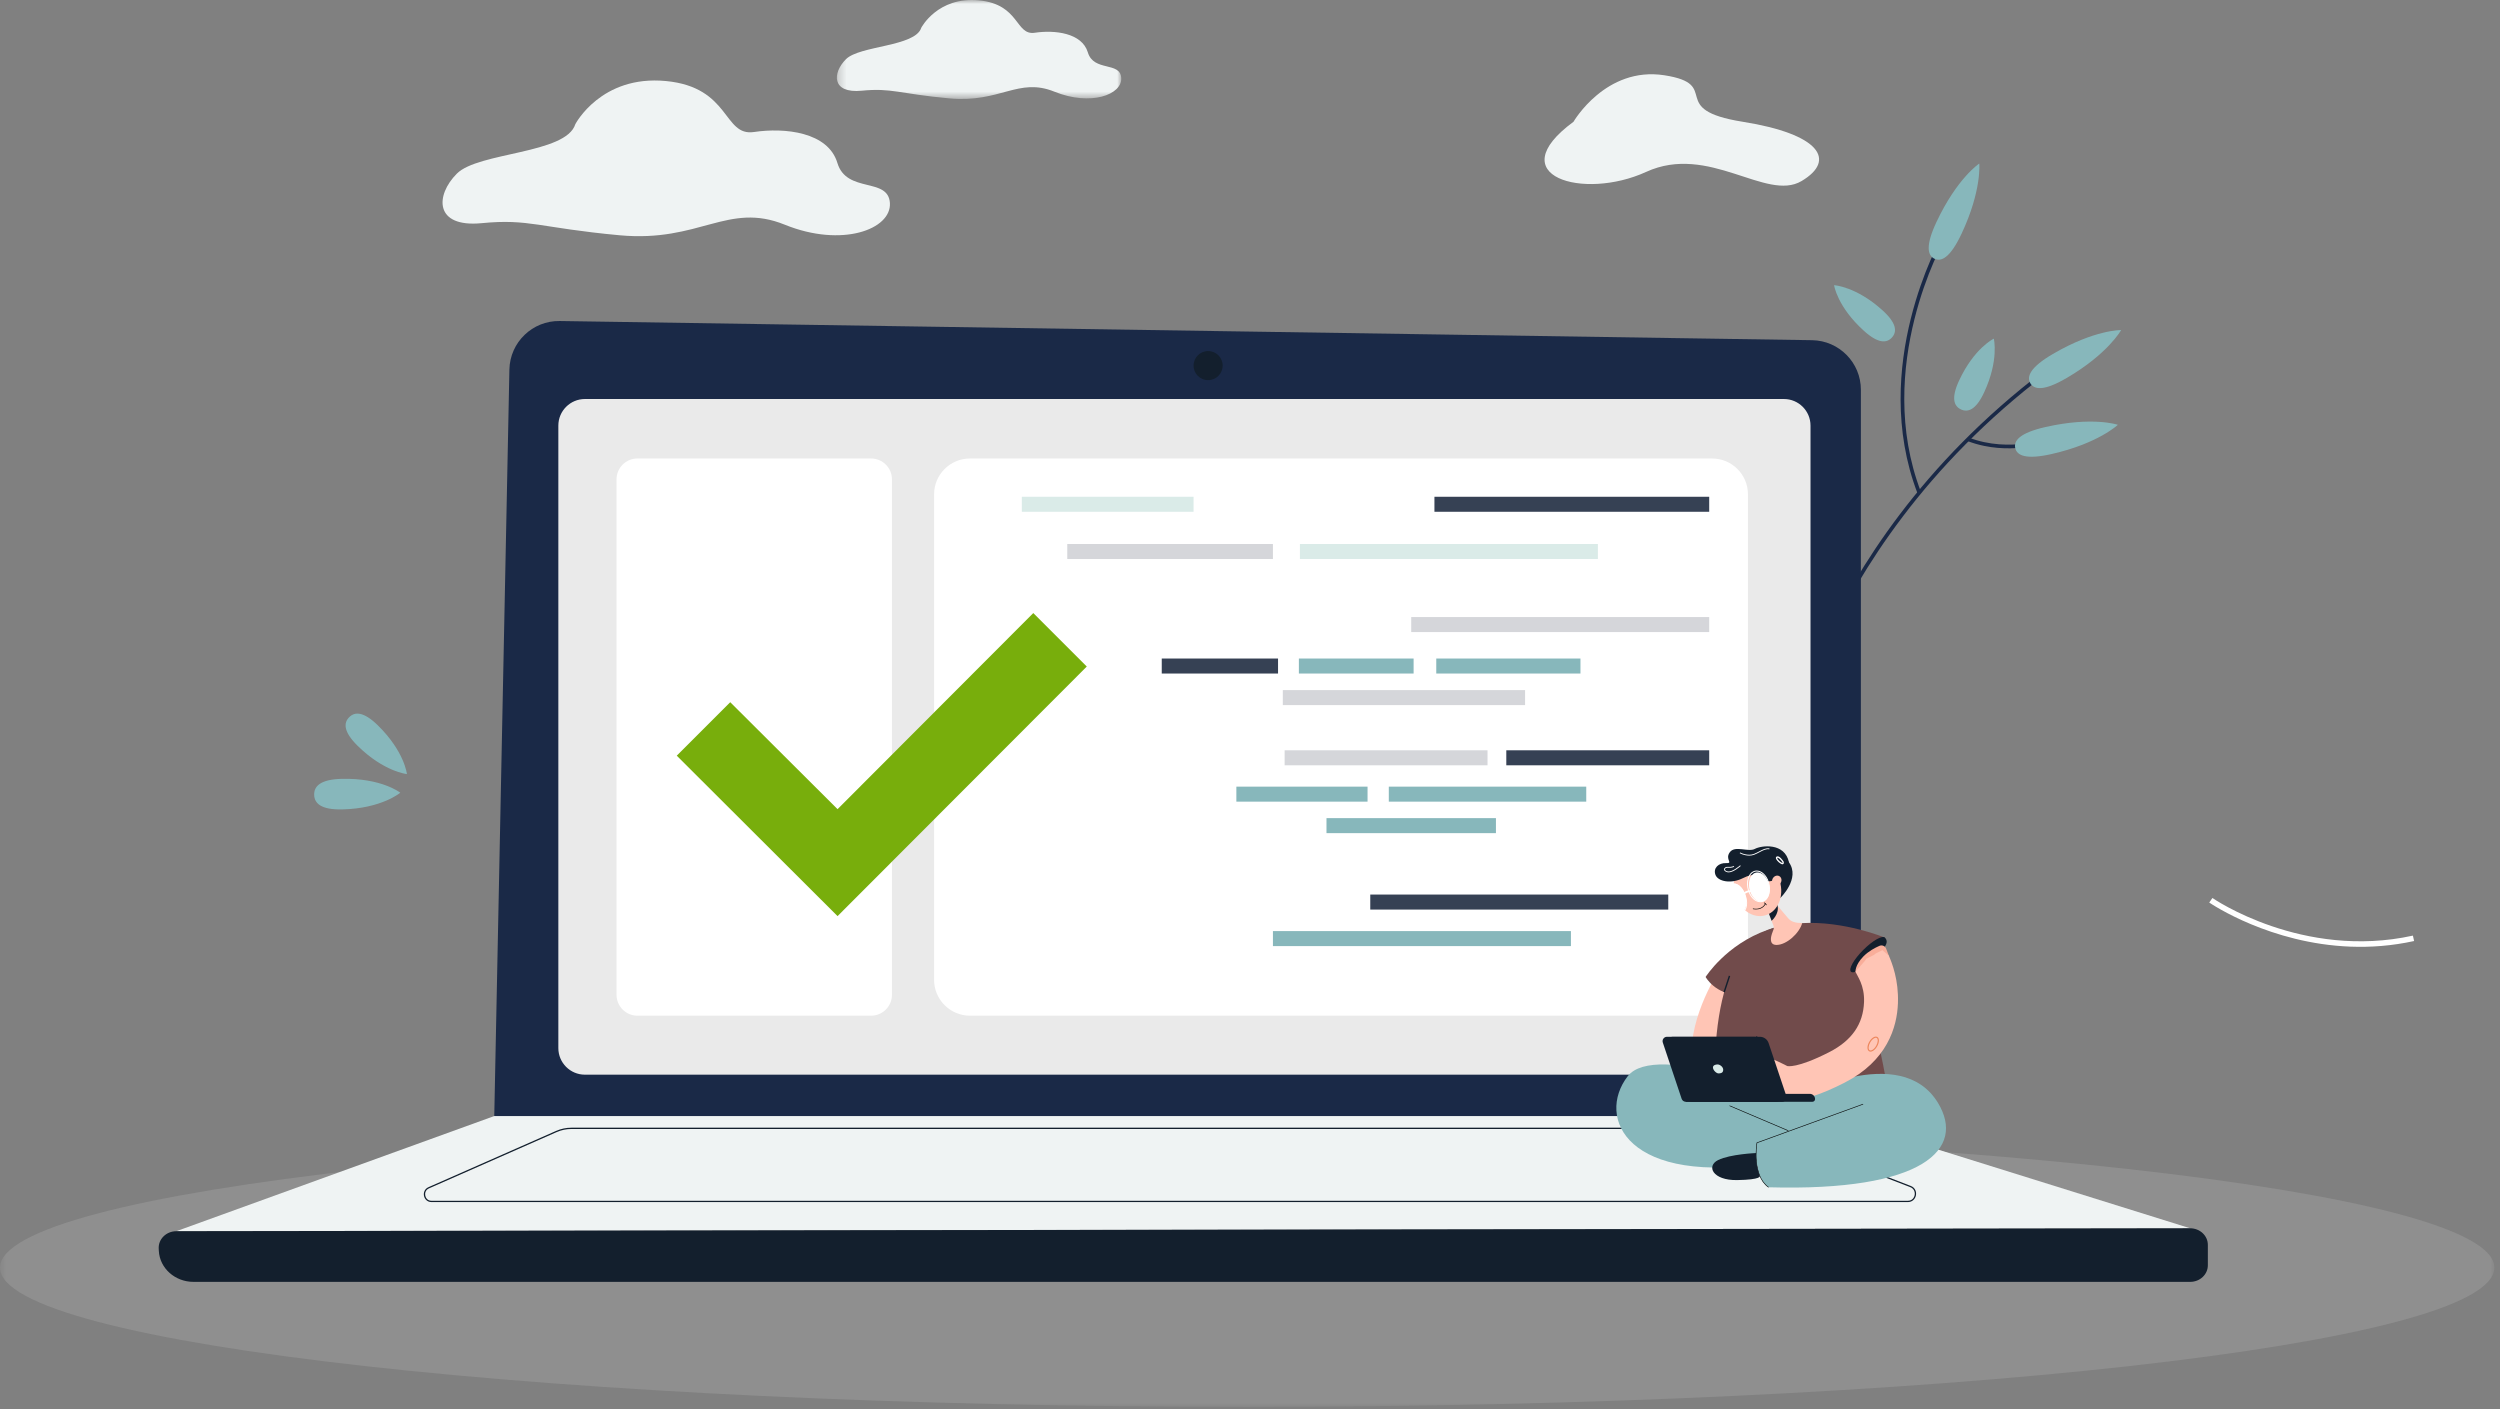 <?xml version="1.0" encoding="UTF-8"?>
<svg width="314px" height="177px" viewBox="0 0 314 177" version="1.1" xmlns="http://www.w3.org/2000/svg" xmlns:xlink="http://www.w3.org/1999/xlink">
    <rect x="0" y="0" width="314" height="177" fill="#808080" stroke="none"/>
    <title>1D16E849-F677-442C-8091-0F208798AEAE</title>
    <defs>
        <polygon id="path-1" points="0 0 313.294 0 313.294 34.988 0 34.988"></polygon>
        <polygon id="path-3" points="0 0 35.725 0 35.725 12.432 0 12.432"></polygon>
    </defs>
    <g id="Registration-" stroke="none" stroke-width="1" fill="none" fill-rule="evenodd">
        <g id="Registration---Broker-Account---Success" transform="translate(-565, -220)">
            <g id="Group-2" transform="translate(414, 220)">
                <g id="Group-139" transform="translate(307.647, 88.354) scale(-1, 1) translate(-307.647, -88.354) translate(151, 0)">
                    <g id="Group-3" transform="translate(0, 141.72)">
                        <mask id="mask-2" fill="white">
                            <use xlink:href="#path-1"></use>
                        </mask>
                        <g id="Clip-2"></g>
                        <path d="M313.294,17.494 C313.294,27.155 243.161,34.988 156.647,34.988 C70.133,34.988 -5.60581957e-05,27.155 -5.60581957e-05,17.494 C-5.60581957e-05,7.832 70.133,0 156.647,0 C243.161,0 313.294,7.832 313.294,17.494" id="Fill-1" fill="#EAEAEA" opacity="0.381" mask="url(#mask-2)"></path>
                    </g>
                    <path d="M270.373,97.824 C273.078,97.89 273.861,98.769 273.835,99.829 C273.81,100.889 272.984,101.728 270.279,101.662 C265.353,101.542 263.018,99.565 263.018,99.565 C263.018,99.565 265.374,97.702 270.373,97.824" id="Fill-23" fill="#87B7BB"></path>
                    <path d="M265.824,91.116 C267.64,89.333 268.746,89.379 269.445,90.091 C270.144,90.802 270.171,91.909 268.356,93.693 C265.049,96.942 262.185,97.224 262.185,97.224 C262.185,97.224 262.47,94.412 265.824,91.116" id="Fill-25" fill="#87B7BB"></path>
                    <path d="M241.032,15.596 C241.032,15.596 237.811,9.401 229.66,10.177 C221.51,10.953 222.48,17.163 218.599,16.581 C214.718,15.999 209.284,16.581 208.12,20.462 C206.955,24.343 201.716,22.208 201.522,25.507 C201.328,28.806 207.538,31.135 214.718,28.224 C221.898,25.313 225.391,30.486 235.482,29.549 C245.573,28.612 246.823,27.448 252.796,28.03 C258.769,28.612 258.627,24.523 255.91,21.806 C253.193,19.089 242.196,19.347 241.032,15.596" id="Fill-27" fill="#EFF3F3"></path>
                    <g id="Group-31" transform="translate(172.462, 0)">
                        <mask id="mask-4" fill="white">
                            <use xlink:href="#path-3"></use>
                        </mask>
                        <g id="Clip-30"></g>
                        <path d="M25.122,3.488 C25.122,3.488 23.074,-0.451 17.892,0.043 C12.71,0.536 13.327,4.484 10.86,4.114 C8.392,3.744 4.938,4.114 4.198,6.582 C3.457,9.049 0.126,7.692 0.003,9.79 C-0.121,11.887 3.827,13.367 8.392,11.517 C12.957,9.666 15.178,12.954 21.593,12.359 C28.009,11.764 28.804,11.023 32.601,11.393 C36.399,11.764 36.308,9.163 34.581,7.436 C32.854,5.709 25.862,5.873 25.122,3.488" id="Fill-29" fill="#EFF3F3" mask="url(#mask-4)"></path>
                    </g>
                    <path d="M115.663,15.295 C115.663,15.295 111.628,8.306 104.246,9.454 C96.864,10.603 104.082,13.753 94.403,15.295 C84.725,16.836 82.592,20.117 87.022,22.742 C91.451,25.367 98.669,17.985 106.543,21.593 C114.417,25.203 124.948,22.12 115.663,15.295" id="Fill-32" fill="#EFF3F3"></path>
                    <path d="M79.191,41.548 C77.374,43.192 76.311,43.104 75.667,42.391 C75.022,41.679 75.041,40.613 76.858,38.969 C80.168,35.974 82.935,35.817 82.935,35.817 C82.935,35.817 82.55,38.51 79.191,41.548" id="Fill-34" fill="#87B7BB"></path>
                    <path d="M89.746,97.779 L89.285,97.834 C89.277,97.763 88.391,90.62 83.897,80.82 C79.75,71.778 71.595,58.559 56.292,46.935 L56.572,46.566 C71.96,58.254 80.158,71.55 84.327,80.646 C88.847,90.508 89.738,97.708 89.746,97.779" id="Fill-36" fill="#1A2947"></path>
                    <path d="M72.458,61.955 L72.025,61.789 C78.039,46.057 69.183,30.306 69.093,30.149 L69.495,29.918 C69.586,30.077 78.552,46.013 72.458,61.955" id="Fill-38" fill="#1A2947"></path>
                    <path d="M64.091,56.005 C59.479,56.961 55.514,55.375 55.469,55.356 L55.644,54.927 C55.695,54.948 60.775,56.974 66.042,54.952 L66.209,55.385 C65.496,55.659 64.786,55.861 64.091,56.005" id="Fill-40" fill="#1A2947"></path>
                    <path d="M55.463,44.466 C58.315,46.135 58.77,47.304 58.286,48.133 C57.8,48.962 56.559,49.137 53.707,47.468 C48.511,44.428 46.879,41.457 46.879,41.457 C46.879,41.457 50.192,41.382 55.463,44.466" id="Fill-42" fill="#87B7BB"></path>
                    <path d="M56.382,53.635 C59.605,54.367 60.391,55.344 60.178,56.28 C59.966,57.217 58.835,57.759 55.612,57.027 C49.742,55.695 47.29,53.355 47.29,53.355 C47.29,53.355 50.426,52.284 56.382,53.635" id="Fill-44" fill="#87B7BB"></path>
                    <path d="M67.236,47.808 C68.268,50.031 67.869,51.019 66.997,51.424 C66.126,51.828 65.113,51.495 64.081,49.272 C62.202,45.223 62.871,42.534 62.871,42.534 C62.871,42.534 65.329,43.7 67.236,47.808" id="Fill-46" fill="#87B7BB"></path>
                    <path d="M70.071,27.88 C71.477,30.87 71.191,32.091 70.322,32.5 C69.453,32.909 68.33,32.351 66.924,29.36 C64.361,23.913 64.697,20.54 64.697,20.54 C64.697,20.54 67.471,22.353 70.071,27.88" id="Fill-48" fill="#87B7BB"></path>
                    <path d="M34.297,114.278 C35.256,113.741 35.788,113.376 35.812,113.359 L35.414,112.788 C35.302,112.866 24.079,120.56 10.233,117.513 L10.083,118.193 C21.24,120.649 30.725,116.278 34.297,114.278" id="Fill-64" fill="#FFFFFF"></path>
                    <path d="M245.072,154.269 L85.723,152.441 C82.311,152.402 79.567,149.625 79.567,146.214 L79.567,48.955 C79.567,45.553 82.297,42.78 85.699,42.728 L242.993,40.319 C246.42,40.267 249.245,42.994 249.314,46.42 L251.371,147.916 C251.441,151.432 248.589,154.31 245.072,154.269" id="Fill-68" fill="#1A2947"></path>
                    <path d="M239.826,134.98 L89.233,134.98 C87.389,134.98 85.893,133.485 85.893,131.64 L85.893,53.456 C85.893,51.612 87.389,50.116 89.233,50.116 L239.826,50.116 C241.671,50.116 243.166,51.612 243.166,53.456 L243.166,131.64 C243.166,133.485 241.671,134.98 239.826,134.98" id="Fill-70" fill="#EAEAEA"></path>
                    <polygon id="Fill-72" fill="#EFF3F3" points="83.367 140.176 38.209 154.273 291.15 154.64 251.213 140.176"></polygon>
                    <path d="M35.989,156.354 L35.989,158.922 C35.989,160.072 36.982,161.003 38.206,161.003 L288.99,161.003 C291.315,161.003 293.232,159.29 293.346,157.109 L293.361,156.823 C293.422,155.636 292.415,154.642 291.15,154.64 L38.209,154.273 C36.984,154.271 35.989,155.203 35.989,156.354" id="Fill-74" fill="#131F2D"></path>
                    <path d="M159.728,45.92 C159.728,44.911 160.546,44.093 161.555,44.093 C162.564,44.093 163.382,44.911 163.382,45.92 C163.382,46.929 162.564,47.747 161.555,47.747 C160.546,47.747 159.728,46.929 159.728,45.92" id="Fill-76" fill="#131F2D"></path>
                    <path d="M191.461,127.571 L98.263,127.571 C95.77,127.571 93.749,125.55 93.749,123.057 L93.749,62.098 C93.749,59.605 95.77,57.585 98.263,57.585 L191.461,57.585 C193.953,57.585 195.974,59.605 195.974,62.098 L195.974,123.057 C195.974,125.55 193.953,127.571 191.461,127.571" id="Fill-78" fill="#FFFFFF"></path>
                    <path d="M233.231,127.571 L203.889,127.571 C202.439,127.571 201.263,126.395 201.263,124.945 L201.263,60.21 C201.263,58.76 202.439,57.585 203.889,57.585 L233.231,57.585 C234.681,57.585 235.857,58.76 235.857,60.21 L235.857,124.945 C235.857,126.395 234.681,127.571 233.231,127.571" id="Fill-80" fill="#FFFFFF"></path>
                    <polygon id="Path" fill="#78AE0C" transform="translate(202.544, 96.033) scale(-1, 1) translate(-202.544, -96.033) " points="228.294 83.717 196.991 115.065 176.794 94.913 183.511 88.196 196.991 101.63 221.576 77"></polygon>
                    <polygon id="Fill-82" fill="#364154" points="98.618 64.279 133.129 64.279 133.129 62.394 98.618 62.394"></polygon>
                    <polygon id="Fill-84" fill="#D5D6DA" points="98.618 79.387 136.046 79.387 136.046 77.502 98.618 77.502"></polygon>
                    <polygon id="Fill-85" fill="#364154" points="98.618 96.122 124.102 96.122 124.102 94.237 98.618 94.237"></polygon>
                    <polygon id="Fill-86" fill="#D5D6DA" points="126.461 96.122 151.945 96.122 151.945 94.237 126.461 94.237"></polygon>
                    <polygon id="Fill-87" fill="#364154" points="103.76 114.242 141.188 114.242 141.188 112.356 103.76 112.356"></polygon>
                    <polygon id="Fill-88" fill="#87B7BB" points="115.986 118.83 153.414 118.83 153.414 116.945 115.986 116.945"></polygon>
                    <polygon id="Fill-89" fill="#87B7BB" points="114.061 100.687 138.86 100.687 138.86 98.802 114.061 98.802"></polygon>
                    <polygon id="Fill-90" fill="#87B7BB" points="141.53 100.687 158.007 100.687 158.007 98.802 141.53 98.802"></polygon>
                    <polygon id="Fill-91" fill="#87B7BB" points="125.404 104.643 146.687 104.643 146.687 102.757 125.404 102.757"></polygon>
                    <polygon id="Fill-92" fill="#87B7BB" points="114.788 84.596 132.899 84.596 132.899 82.711 114.788 82.711"></polygon>
                    <polygon id="Fill-93" fill="#D5D6DA" points="121.744 88.561 152.173 88.561 152.173 86.676 121.744 86.676"></polygon>
                    <polygon id="Fill-94" fill="#87B7BB" points="135.745 84.596 150.155 84.596 150.155 82.711 135.745 82.711"></polygon>
                    <polygon id="Fill-95" fill="#364154" points="152.772 84.596 167.378 84.596 167.378 82.711 152.772 82.711"></polygon>
                    <polygon id="Fill-96" fill="#DAEBE8" points="112.598 70.213 150.026 70.213 150.026 68.327 112.598 68.327"></polygon>
                    <polygon id="Fill-97" fill="#D5D6DA" points="153.414 70.213 179.246 70.213 179.246 68.327 153.414 68.327"></polygon>
                    <polygon id="Fill-98" fill="#DAEBE8" points="163.382 64.279 184.953 64.279 184.953 62.394 163.382 62.394"></polygon>
                    <path d="M93.3,141.801 C92.64,141.801 91.993,141.922 91.376,142.16 L73.357,149.108 C72.887,149.29 72.745,149.737 72.812,150.1 C72.874,150.431 73.134,150.818 73.664,150.818 L259.101,150.818 C259.576,150.818 259.817,150.473 259.88,150.177 C259.943,149.877 259.86,149.456 259.417,149.261 L243.383,142.193 C242.793,141.933 242.168,141.801 241.524,141.801 L93.3,141.801 Z M259.101,150.981 L73.664,150.981 C73.075,150.981 72.731,150.554 72.652,150.13 C72.572,149.7 72.741,149.171 73.298,148.956 L91.317,142.008 C91.953,141.763 92.62,141.638 93.3,141.638 L241.524,141.638 C242.191,141.638 242.838,141.775 243.449,142.044 L259.483,149.112 C259.981,149.331 260.121,149.822 260.039,150.211 C259.959,150.594 259.637,150.981 259.101,150.981 L259.101,150.981 Z" id="Fill-99" fill="#131F2D"></path>
                    <path d="M97.425,121.956 C97.797,122.619 101.534,128.408 100.752,134.071 L96.684,132.6 L94.826,124.967 L97.425,121.956 Z" id="Fill-100" fill="#FFC5B5"></path>
                    <path d="M81.181,119.583 C81.181,119.583 83.681,115.101 89.764,116.34 C95.848,117.579 99.168,126.287 97.518,143.534 C97.518,143.534 87.853,139.691 75.286,142.789 C75.286,142.789 77.355,126.086 81.181,119.583" id="Fill-101" fill="#714B4B"></path>
                    <path d="M76.541,117.772 L80.818,122.041 C80.818,122.041 91.78,125.002 94.826,124.967 C97.87,124.932 99.069,122.706 99.069,122.706 C99.069,122.706 96.499,118.636 91.299,116.796 C90.811,116.622 90.3,116.469 89.765,116.34 C88.867,116.125 87.954,116 87.048,115.946 C81.665,115.626 76.541,117.772 76.541,117.772" id="Fill-102" fill="#714B4B"></path>
                    <path d="M76.541,117.772 C75.858,118.515 76.912,119.326 78.093,120.505 C79.274,121.684 80.493,122.371 80.817,122.041 C81.141,121.71 80.447,120.486 79.266,119.307 C78.085,118.128 76.855,117.431 76.541,117.772" id="Fill-103" fill="#131F2D"></path>
                    <path d="M80.249,122.058 C80.249,122.058 80.312,121.206 79.241,120.117 C78.595,119.461 77.778,119.033 77.23,118.796 C76.905,118.655 76.528,118.813 76.399,119.146 L76.056,120.03 L77.652,121.058 L80.249,122.058 Z" id="Fill-104" fill="#F9AE9A"></path>
                    <path d="M87.805,137.871 C87.805,137.871 74.613,130.721 69.884,138.52 C66.384,144.293 71.645,149.67 91.162,149.123 C91.162,149.123 93.091,148.22 92.621,143.534 C92.435,141.677 87.805,137.871 87.805,137.871" id="Fill-105" fill="#87B7BB"></path>
                    <path d="M87.805,137.871 C87.805,137.871 105.375,130.673 108.852,135.173 C112.848,140.343 109.016,149.123 90.495,145.985 L88.238,143.534 L87.805,137.871 Z" id="Fill-106" fill="#87B7BB"></path>
                    <path d="M91.184,149.154 L91.141,149.094 C93.19,147.631 92.639,143.877 92.589,143.561 L79.271,138.714 L79.296,138.645 L92.654,143.506 L92.658,143.528 C92.665,143.568 93.351,147.607 91.184,149.154" id="Fill-107" fill="#020202"></path>
                    <path d="M92.734,144.823 C92.734,144.823 95.972,144.955 97.493,145.701 C99.014,146.447 98.202,148.268 95.113,148.219 C92.025,148.17 92.259,147.711 92.259,147.711 C92.259,147.711 92.846,146.112 92.734,144.823" id="Fill-108" fill="#131F2D"></path>
                    <path d="M88.589,138.213 C89.661,138.213 90.542,137.942 91.256,137.403 C92.605,136.386 92.856,134.764 92.66,133.684 L91.369,132.933 C91.305,132.579 88.815,133.895 88.819,133.894 C88.807,133.897 87.63,134.238 83.548,132.152 C80.706,130.7 79.274,128.639 79.17,125.851 C79.091,123.75 80.028,122.57 80.249,122.058 C80.278,121.99 78.875,120.584 78.915,120.441 L77.864,119.906 C77.898,119.786 76.853,119.374 76.868,119.339 L76.056,120.03 C75.656,120.957 74.804,123.084 74.914,126.014 C75.028,129.058 76.285,133.26 81.625,135.989 C84.537,137.477 86.822,138.213 88.589,138.213" id="Fill-109" fill="#FFC5B5"></path>
                    <path d="M89.455,138.384 L100.84,138.384 C101.078,138.384 101.29,138.233 101.365,138.008 L103.731,130.942 C103.85,130.587 103.584,130.219 103.206,130.219 L92.257,130.219 C91.758,130.219 91.315,130.536 91.158,131.007 L88.929,137.661 C88.81,138.017 89.077,138.384 89.455,138.384" id="Fill-110" fill="#131F2D"></path>
                    <path d="M90.169,138.384 L101.555,138.384 C101.793,138.384 102.005,138.233 102.08,138.008 L104.446,130.942 C104.565,130.587 104.298,130.219 103.921,130.219 L92.972,130.219 C92.473,130.219 92.03,130.536 91.872,131.007 L89.644,137.661 C89.525,138.017 89.792,138.384 90.169,138.384" id="Fill-111" fill="#131F2D"></path>
                    <path d="M98.147,134.071 C98.147,133.802 97.837,133.693 97.567,133.693 C97.297,133.693 96.856,133.987 96.859,134.363 C96.862,134.769 97.179,134.822 97.449,134.822 C97.719,134.822 98.147,134.412 98.147,134.071" id="Fill-112" fill="#DAEBE8"></path>
                    <path d="M85.984,137.386 L101.56,137.386 L101.56,138.384 L85.658,138.384 C85.472,138.384 85.322,138.234 85.322,138.048 C85.322,137.682 85.618,137.386 85.984,137.386" id="Fill-113" fill="#131F2D"></path>
                    <path d="M90.943,133.839 C90.938,133.839 90.933,133.838 90.929,133.837 C90.898,133.829 90.88,133.797 90.888,133.767 C90.911,133.681 91.455,131.64 91.823,130.979 C92.198,130.303 92.66,130.169 92.68,130.164 C92.711,130.155 92.741,130.174 92.75,130.204 C92.758,130.234 92.741,130.265 92.71,130.274 C92.706,130.275 92.273,130.404 91.922,131.034 C91.562,131.683 91.004,133.775 90.998,133.796 C90.992,133.822 90.968,133.839 90.943,133.839" id="Fill-114" fill="#131F2D"></path>
                    <path d="M89.296,137.443 C89.265,137.443 89.239,137.417 89.239,137.386 C89.239,137.354 89.265,137.329 89.296,137.329 C89.655,137.329 89.744,137.184 89.745,137.183 L90.628,134.543 C90.638,134.513 90.67,134.496 90.701,134.507 C90.73,134.517 90.747,134.549 90.736,134.579 L89.849,137.229 C89.841,137.246 89.73,137.443 89.296,137.443" id="Fill-115" fill="#131F2D"></path>
                    <path d="M77.689,130.34 C77.648,130.34 77.612,130.35 77.58,130.368 C77.38,130.485 77.413,130.937 77.652,131.356 C77.819,131.648 78.059,131.872 78.265,131.927 C78.343,131.948 78.409,131.943 78.462,131.912 C78.663,131.795 78.63,131.343 78.391,130.924 C78.223,130.632 77.983,130.408 77.778,130.353 C77.746,130.344 77.717,130.34 77.689,130.34 M78.353,132.088 C78.313,132.088 78.27,132.082 78.226,132.07 C77.981,132.004 77.712,131.759 77.524,131.429 C77.235,130.925 77.227,130.403 77.506,130.24 C77.593,130.189 77.7,130.179 77.816,130.21 C78.061,130.276 78.331,130.521 78.519,130.851 C78.807,131.355 78.815,131.878 78.536,132.04 C78.482,132.072 78.42,132.088 78.353,132.088" id="Fill-116" fill="#EC865C"></path>
                    <path d="M86.954,115.936 C87.702,115.914 88.269,115.837 88.7,115.331 L90.031,113.764 L90.419,113.308 L92.698,110.627 L91.501,113.762 L90.782,115.644 L90.555,116.24 C90.4,116.644 90.604,116.833 90.748,117.306 C90.806,117.497 91.199,118.677 90.176,118.684 C88.901,118.693 87.289,117.211 86.935,115.932 C86.941,115.933 86.947,115.936 86.954,115.936" id="Fill-117" fill="#FFC5B5"></path>
                    <path d="M89.661,112.758 C89.661,112.758 87.151,110.346 88.599,108.31 C90.047,106.275 90.409,111.578 90.409,111.578 L90.004,112.803 L89.661,112.758 Z" id="Fill-118" fill="#131F2D"></path>
                    <path d="M90.044,113.71 C90.039,113.728 90.035,113.746 90.031,113.764 C89.799,114.822 90.774,115.648 90.774,115.648 L90.782,115.644 L91.501,113.762 C91.196,113.534 90.746,113.257 90.419,113.308 C90.248,113.335 90.11,113.451 90.044,113.71" id="Fill-119" fill="#131F2D"></path>
                    <path d="M95.357,112.4 C95.923,110.515 95.127,108.603 93.578,108.129 C92.03,107.655 90.316,108.799 89.75,110.684 C89.185,112.569 89.981,114.481 91.529,114.955 C93.077,115.429 94.791,114.285 95.357,112.4" id="Fill-120" fill="#FFC5B5"></path>
                    <path d="M90.281,110.411 C90.281,110.411 91.08,110.993 91.75,110.501 C92.42,110.01 92.893,109.544 94.393,110.299 C95.893,111.054 97.535,110.715 97.838,109.865 C98.142,109.015 97.427,108.364 96.485,108.406 C95.543,108.449 96.685,107.932 96.029,107.039 C95.374,106.145 93.711,107.066 92.887,106.623 C92.063,106.18 89.127,105.795 88.599,108.31 L90.281,110.411 Z" id="Fill-121" fill="#131F2D"></path>
                    <path d="M89.654,110.915 C89.846,111.213 90.216,111.313 90.479,111.139 C90.742,110.965 90.8,110.583 90.607,110.286 C90.414,109.988 90.045,109.888 89.782,110.062 C89.518,110.236 89.461,110.618 89.654,110.915" id="Fill-122" fill="#FFC5B5"></path>
                    <path d="M96.182,109.571 C95.552,109.571 94.696,108.802 94.657,108.766 L94.731,108.685 C94.741,108.694 95.739,109.591 96.316,109.445 C96.538,109.389 96.663,109.284 96.643,109.171 C96.624,109.064 96.467,108.963 96.244,108.985 C95.756,109.035 95.49,108.869 95.479,108.862 L95.539,108.769 C95.541,108.771 95.786,108.921 96.232,108.876 C96.532,108.845 96.723,108.995 96.751,109.152 C96.776,109.289 96.681,109.466 96.343,109.552 C96.291,109.565 96.237,109.571 96.182,109.571" id="Fill-123" fill="#FFFFFF"></path>
                    <path d="M93.591,107.465 C93.383,107.465 93.168,107.435 92.962,107.354 C92.701,107.252 92.475,107.132 92.255,107.016 C91.83,106.791 91.462,106.597 91.063,106.675 L91.042,106.567 C91.479,106.481 91.863,106.684 92.307,106.919 C92.523,107.033 92.747,107.152 93.003,107.252 C93.765,107.55 94.658,107.119 94.713,107.072 L94.794,107.147 C94.746,107.202 94.2,107.465 93.591,107.465" id="Fill-124" fill="#FFFFFF"></path>
                    <path d="M89.418,108.296 C89.403,108.363 89.412,108.383 89.412,108.383 C89.456,108.399 89.692,108.278 89.916,108.03 C90.074,107.854 90.088,107.762 90.083,107.749 C89.937,107.649 89.605,108.014 89.418,108.296 M89.416,108.555 C89.392,108.555 89.37,108.551 89.35,108.543 C89.295,108.521 89.21,108.451 89.263,108.237 L89.275,108.209 C89.367,108.068 89.84,107.376 90.167,107.598 C90.209,107.626 90.296,107.713 90.21,107.9 C90.102,108.133 89.667,108.555 89.416,108.555" id="Fill-125" fill="#FFFFFF"></path>
                    <path d="M93.116,111.635 C93.134,111.632 93.151,111.622 93.16,111.605 C93.176,111.576 93.166,111.539 93.137,111.523 C93.12,111.514 92.75,111.257 92.353,111.597 C92.328,111.618 92.324,111.655 92.344,111.681 C92.365,111.707 92.398,111.705 92.428,111.69 C92.722,111.541 93.065,111.62 93.079,111.628 C93.091,111.634 93.104,111.637 93.116,111.635" id="Fill-126" fill="#080435"></path>
                    <path d="M92.568,112.228 C92.545,112.37 92.61,112.497 92.711,112.514 C92.813,112.53 92.913,112.429 92.935,112.288 C92.958,112.147 92.894,112.019 92.792,112.002 C92.69,111.986 92.59,112.087 92.568,112.228" id="Fill-127" fill="#080435"></path>
                    <path d="M95.19,112.387 C95.204,112.391 95.219,112.386 95.232,112.373 C95.253,112.352 95.258,112.314 95.244,112.29 C95.235,112.275 95.062,111.914 94.664,112.101 C94.639,112.113 94.623,112.146 94.628,112.177 C94.634,112.208 94.659,112.217 94.685,112.212 C94.944,112.17 95.159,112.357 95.166,112.368 C95.172,112.378 95.181,112.385 95.19,112.387" id="Fill-128" fill="#080435"></path>
                    <path d="M94.446,112.722 C94.372,112.843 94.383,112.986 94.471,113.041 C94.559,113.095 94.69,113.04 94.764,112.918 C94.838,112.796 94.826,112.653 94.739,112.599 C94.651,112.545 94.52,112.6 94.446,112.722" id="Fill-129" fill="#080435"></path>
                    <path d="M92.747,114.223 C92.39,114.223 91.851,114.118 91.531,113.553 C91.52,113.533 91.527,113.507 91.547,113.496 C91.567,113.484 91.592,113.492 91.604,113.512 C92.079,114.352 93.045,114.116 93.086,114.106 C93.108,114.1 93.131,114.113 93.137,114.136 C93.143,114.158 93.129,114.181 93.107,114.187 C93.103,114.187 92.956,114.223 92.747,114.223" id="Fill-130" fill="#020202"></path>
                    <path d="M91.446,113.699 C91.442,113.699 91.438,113.699 91.434,113.697 C91.412,113.69 91.4,113.667 91.407,113.645 C91.441,113.541 91.533,113.445 91.68,113.361 C91.7,113.349 91.73,113.353 91.741,113.372 C91.753,113.391 91.753,113.413 91.734,113.426 L91.722,113.433 C91.562,113.525 91.505,113.613 91.486,113.671 C91.48,113.688 91.464,113.699 91.446,113.699" id="Fill-131" fill="#020202"></path>
                    <polygon id="Fill-132" fill="#131F2D" points="96.652 124.64 95.98 122.598 96.153 122.541 96.825 124.583"></polygon>
                    <path d="M95.611,111.063 C95.578,111.063 95.544,111.066 95.509,111.07 C95.106,111.124 94.683,111.474 94.376,112.005 C93.872,112.877 93.84,113.959 94.303,114.419 C94.46,114.574 94.661,114.64 94.884,114.611 C95.286,114.557 95.71,114.207 96.017,113.676 C96.521,112.804 96.553,111.722 96.09,111.263 C95.957,111.131 95.793,111.063 95.611,111.063 M94.78,114.742 C94.565,114.742 94.372,114.662 94.216,114.507 C93.715,114.01 93.739,112.861 94.268,111.943 C94.595,111.379 95.052,111.007 95.492,110.948 C95.755,110.912 95.992,110.991 96.177,111.175 C96.678,111.671 96.654,112.821 96.124,113.738 C95.798,114.302 95.341,114.675 94.9,114.733 C94.86,114.739 94.819,114.742 94.78,114.742" id="Fill-133" fill="#FFFFFF"></path>
                    <path d="M91.285,110.596 C90.856,111.508 90.975,112.618 91.55,113.075 C92.125,113.532 92.94,113.162 93.369,112.25 C93.798,111.338 93.679,110.228 93.104,109.771 C92.529,109.314 91.714,109.683 91.285,110.596" id="Fill-134" fill="#FFFFFF"></path>
                    <path d="M94.226,112.017 C93.795,112.933 93.853,114.045 94.356,114.501 C94.858,114.956 95.614,114.582 96.045,113.665 C96.475,112.749 96.417,111.637 95.915,111.181 C95.413,110.726 94.656,111.1 94.226,112.017" id="Fill-135" fill="#FFFFFF"></path>
                    <path d="M92.657,109.462 C92.585,109.462 92.511,109.471 92.436,109.489 C92.018,109.587 91.619,109.96 91.369,110.486 C90.929,111.411 91.053,112.539 91.646,113.001 C91.871,113.177 92.138,113.235 92.416,113.169 C92.834,113.071 93.234,112.698 93.484,112.172 C93.923,111.248 93.799,110.119 93.207,109.657 C93.042,109.528 92.855,109.462 92.657,109.462 M92.194,113.32 C91.97,113.32 91.757,113.245 91.57,113.099 C90.934,112.603 90.794,111.407 91.257,110.433 C91.527,109.865 91.947,109.477 92.408,109.368 C92.725,109.293 93.027,109.359 93.283,109.559 C93.918,110.055 94.059,111.251 93.595,112.225 C93.325,112.793 92.906,113.181 92.445,113.29 C92.36,113.31 92.276,113.32 92.194,113.32" id="Fill-136" fill="#FFFFFF"></path>
                    <path d="M94.299,112.407 C94.265,112.407 94.231,112.392 94.208,112.362 C94.197,112.348 93.957,112.051 93.435,112.038 C93.371,112.036 93.321,111.983 93.322,111.919 C93.324,111.856 93.379,111.809 93.44,111.807 C94.079,111.822 94.379,112.205 94.391,112.221 C94.43,112.272 94.42,112.344 94.369,112.383 C94.349,112.399 94.324,112.407 94.299,112.407" id="Fill-137" fill="#FFFFFF"></path>
                    <polygon id="Fill-138" fill="#020202" points="88.692 142.054 88.664 141.985 96.052 138.846 96.081 138.914"></polygon>
                </g>
            </g>
        </g>
    </g>
</svg>